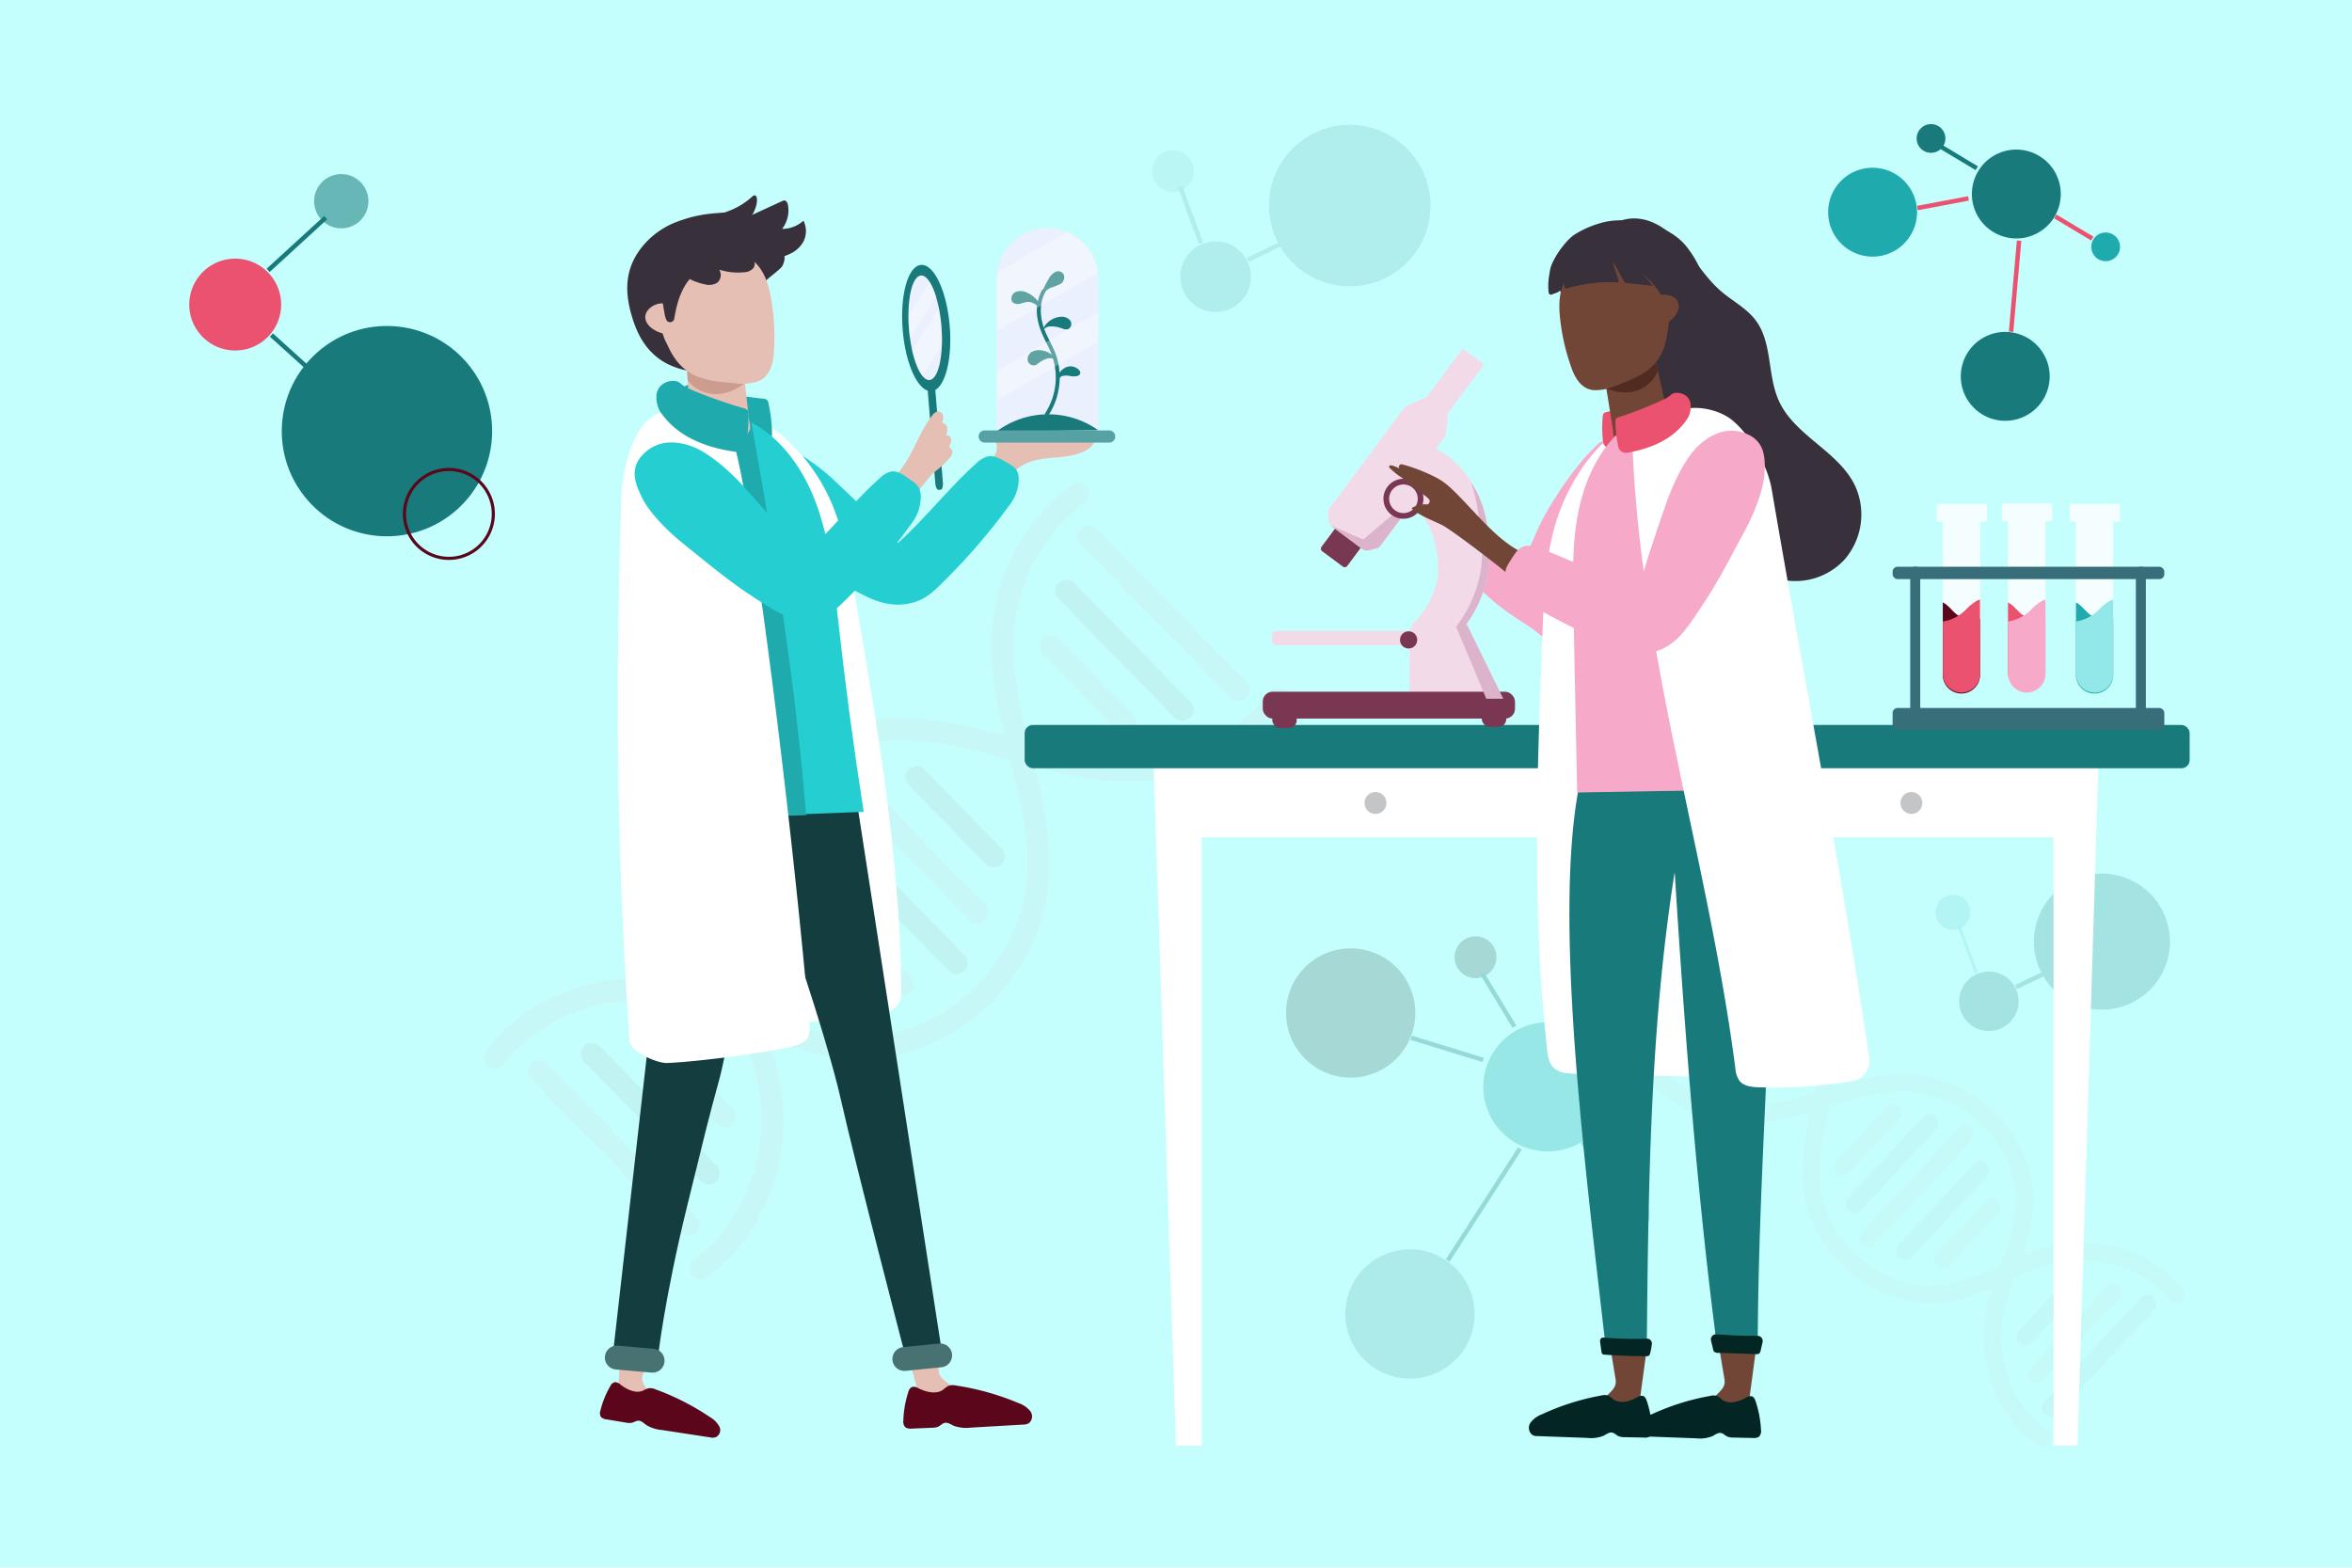 <svg xmlns="http://www.w3.org/2000/svg" viewBox="0 0 750 500"><defs><style>.cls-1{fill:#c5fffd;}.cls-2{opacity:0.2;}.cls-10,.cls-3{fill:#187a7a;}.cls-17,.cls-18,.cls-4,.cls-6{fill:none;}.cls-4{stroke:#187a7a;}.cls-11,.cls-17,.cls-18,.cls-4,.cls-6{stroke-miterlimit:10;}.cls-17,.cls-4{stroke-width:1.42px;}.cls-5,.cls-8{fill:#1faaad;}.cls-10,.cls-5,.cls-6{opacity:0.54;}.cls-11,.cls-6{stroke:#1faaad;}.cls-7{opacity:0.28;}.cls-9{fill:#57726a;}.cls-11{fill:#f2d06c;}.cls-12{opacity:0.03;}.cls-13{fill:#ea526f;}.cls-14{fill:#5b061b;}.cls-15{opacity:0.05;}.cls-16{opacity:0.13;}.cls-17{stroke:#ea526f;}.cls-18{stroke:#5b061b;}.cls-19,.cls-36{fill:#fff;}.cls-20{fill:#c4c5c6;}.cls-21{fill:#f5feff;}.cls-22{fill:#f7a9c9;}.cls-23{fill:#92e7e8;}.cls-24{fill:#376e7a;}.cls-25{fill:#f2dae8;}.cls-26{fill:#7a3752;}.cls-27{fill:#dbb4cc;}.cls-28{fill:#724637;}.cls-29{fill:#032624;}.cls-30{fill:#38303b;}.cls-31{fill:#512a20;}.cls-32{opacity:0.5;}.cls-33{fill:#e5bfb3;}.cls-34{fill:#ebf0fe;}.cls-35{fill:#55a1a3;}.cls-36{opacity:0.31;}.cls-37{fill:#25ced1;}.cls-38{fill:#143d3f;}.cls-39{fill:#487272;}.cls-40{fill:#cc9c8f;}</style></defs><g id="BACKGROUND"><rect class="cls-1" width="750" height="500"/></g><g id="OBJECTS"><g class="cls-2"><circle class="cls-3" cx="670.24" cy="300.28" r="21.7" transform="translate(-61.13 367.23) rotate(-29.36)"/><path class="cls-3" d="M640.8,326.16a9.48,9.48,0,1,1,.21-13.41A9.47,9.47,0,0,1,640.8,326.16Z"/><line class="cls-4" x1="642.85" y1="314.82" x2="651.46" y2="310.69"/><path class="cls-5" d="M626.66,295a5.59,5.59,0,1,1,.12-7.91A5.59,5.59,0,0,1,626.66,295Z"/><line class="cls-6" x1="630.25" y1="310.39" x2="624.68" y2="295.28"/></g><g class="cls-7"><path class="cls-8" d="M476.12,357.55a20.61,20.61,0,1,1,28.41,6.56A20.61,20.61,0,0,1,476.12,357.55Z"/><path class="cls-9" d="M413.22,334a20.61,20.61,0,1,1,28.41,6.56A20.61,20.61,0,0,1,413.22,334Z"/><path class="cls-10" d="M432.13,430a20.61,20.61,0,1,1,28.41,6.55A20.6,20.6,0,0,1,432.13,430Z"/><path class="cls-9" d="M465.4,309.57a6.67,6.67,0,1,1,9.39.84A6.66,6.66,0,0,1,465.4,309.57Z"/><path class="cls-11" d="M512.4,389.3a6.67,6.67,0,1,1,8.14,4.77A6.67,6.67,0,0,1,512.4,389.3Z"/><line class="cls-4" x1="472.99" y1="338.06" x2="449.98" y2="330.99"/><line class="cls-4" x1="484.65" y1="366.35" x2="461.66" y2="402.03"/><line class="cls-4" x1="504.74" y1="364.22" x2="515.13" y2="381.31"/><line class="cls-4" x1="472.55" y1="310.37" x2="482.93" y2="327.46"/></g><g class="cls-12"><path class="cls-13" d="M695.9,410.84c-9.15-11.51-24.92-16.14-39.12-14-15.49,2.34-28.45,14.84-44.71,13-12.65-1.46-24.63-11.05-29.29-22.95-5.81-14.85.46-30.43,3-45.41,1.37-8.13,1.76-16.55-.59-24.54a43.45,43.45,0,0,0-11.89-19.35,44.3,44.3,0,0,0-4.59-3.71,2.85,2.85,0,0,0-3.87,1,2.89,2.89,0,0,0,1,3.88,37,37,0,0,1,12.82,16.59c2.79,7.21,3.06,14.94,2,22.54-2.25,15.69-9,31.59-4.32,47.52A43.52,43.52,0,0,0,605,414.06a37.9,37.9,0,0,0,22.56-.32c7.81-2.44,15-6.55,22.64-9.32,12.79-4.6,28.11-2.69,38.28,6.71a32.66,32.66,0,0,1,3.43,3.72c1,1.2,3,1,4,0a2.92,2.92,0,0,0,0-4Z"/><path class="cls-13" d="M652.81,456.17c-10.95-7.46-16.17-22.14-14.27-35,1.22-8.22,5-15.87,7.46-23.74s3.42-15.73,1.29-23.68c-3.65-13.58-14.63-24.79-27.89-29.24-15.3-5.12-30.59,1.1-45.29,5.22-7.34,2.05-15.15,3.63-22.79,2.49A37.78,37.78,0,0,1,531.74,343a39.13,39.13,0,0,1-3.93-4.11,2.84,2.84,0,0,0-4,4A43.1,43.1,0,0,0,543,356c7.74,2.65,15.89,2.65,23.88,1.24,7.79-1.37,15.23-4.11,22.83-6.23,7.13-2,15.06-3.59,22.29-2.48a37.64,37.64,0,0,1,28.91,23.72,31.37,31.37,0,0,1,2,9.83A39.1,39.1,0,0,1,641.1,394c-2.29,8-6.06,15.61-7.7,23.8-2.84,14.14,1.48,30.06,12.28,39.91a37.24,37.24,0,0,0,4.27,3.35,2.83,2.83,0,1,0,2.86-4.89Z"/><path class="cls-13" d="M597.68,397l10.46-11.26,16.66-17.93,3.82-4.12c2.48-2.68-1.52-6.69-4-4l-10.45,11.25L597.5,388.87,593.68,393c-2.49,2.67,1.51,6.69,4,4Z"/><path class="cls-13" d="M621.36,403.93l14-15,2-2.12a2.84,2.84,0,0,0-4-4l-14,15-2,2.11a2.84,2.84,0,0,0,4,4Z"/><path class="cls-13" d="M589.47,374.31l13.95-15,2-2.12a2.84,2.84,0,1,0-4-4l-14,15-2,2.11a2.84,2.84,0,0,0,4,4Z"/><path class="cls-13" d="M651.56,440.19l21.11-22.73,3-3.24c2.48-2.67-1.52-6.69-4-4l-21.11,22.73-3,3.24c-2.48,2.67,1.52,6.69,4,4Z"/><path class="cls-13" d="M548.43,344.41l21.11-22.73,3-3.23c2.48-2.67-1.52-6.69-4-4l-21.11,22.73-3,3.23c-2.48,2.68,1.52,6.69,4,4Z"/><path class="cls-14" d="M609.47,401.1l21.11-22.73,3-3.23c2.48-2.67-1.52-6.69-4-4l-21.11,22.73-3,3.24c-2.49,2.67,1.51,6.69,4,4Z"/><path class="cls-14" d="M593.31,386.09l21.11-22.73,3-3.24c2.48-2.67-1.52-6.68-4-4L592.3,378.85l-3,3.23c-2.48,2.67,1.52,6.69,4,4Z"/><path class="cls-14" d="M655.93,451.1l10.46-11.26,16.66-17.94,3.82-4.12c2.48-2.67-1.52-6.69-4-4L672.41,425,655.75,443l-3.82,4.12c-2.48,2.67,1.52,6.69,4,4Z"/><path class="cls-14" d="M647.72,428.41l13.95-15,2-2.12a2.84,2.84,0,0,0-4-4l-14,15-2,2.12a2.84,2.84,0,0,0,4,4Z"/><path class="cls-14" d="M536.64,340.31l10.45-11.26,16.66-17.94,3.83-4.12c2.48-2.67-1.52-6.69-4-4l-10.45,11.26-16.66,17.94-3.83,4.12c-2.48,2.67,1.52,6.69,4,4Z"/><path class="cls-14" d="M560.32,347.24l13.95-15,2-2.12a2.84,2.84,0,0,0-4-4l-14,15-2,2.12a2.84,2.84,0,0,0,4,4Z"/></g><g class="cls-15"><path class="cls-13" d="M225.21,407.48c17.78-12.71,26.62-35.63,24.28-57.1-1.34-12.33-6.59-23.59-10.91-35.09a98.89,98.89,0,0,1-5.31-18.21,46.2,46.2,0,0,1-.62-8.31c0-1.42.11-2.83.26-4.23a32.16,32.16,0,0,1,.5-3.23,53.32,53.32,0,0,1,2-7.44c.38-1.1.79-2.19,1.24-3.27l.19-.44.36-.8c.3-.64.6-1.27.92-1.89a59.55,59.55,0,0,1,3.83-6.5c.36-.54.73-1.06,1.11-1.59l.52-.71s.71-.92.3-.4c.79-1,1.62-2,2.48-3a61.61,61.61,0,0,1,5.49-5.47c.88-.78,1.78-1.53,2.71-2.25l.4-.3.56-.42c.62-.45,1.24-.89,1.87-1.32a59,59,0,0,1,6.51-3.82c.52-.27,1-.52,1.57-.77l1-.44s1.07-.47.44-.2c1.18-.5,2.39-.95,3.6-1.36a53.25,53.25,0,0,1,7.44-2c.58-.11,1.16-.2,1.73-.29-.07,0,1.07-.15.58-.09s.64-.07.57-.06c1.37-.15,2.74-.25,4.12-.3a80.46,80.46,0,0,1,17.92,1.43c11.77,2.19,23.1,6.18,34.76,8.85,12,2.74,24.45,4.05,36.57,1.39a64.43,64.43,0,0,0,30.49-16.32,57.5,57.5,0,0,0,5.5-6.07,3.66,3.66,0,0,0,0-5c-1.23-1.23-3.82-1.51-5,0a56.83,56.83,0,0,1-26.48,18.79,53.78,53.78,0,0,1-16.11,3,81.86,81.86,0,0,1-17.8-1.48c-23.19-4.35-46-15.53-70.09-10.37-20.74,4.45-38.28,20.51-45.61,40.24a56.29,56.29,0,0,0-3.33,15.27,56.93,56.93,0,0,0,2,18.64c3.13,12.21,9,23.5,12.57,35.55a64.92,64.92,0,0,1,1.92,8.25,59.66,59.66,0,0,1,.62,7.55A55.68,55.68,0,0,1,241.1,371a54.15,54.15,0,0,1-5.35,14,47.3,47.3,0,0,1-8.95,12c-.83.81-1.69,1.6-2.58,2.36a27.6,27.6,0,0,1-2.58,2,3.65,3.65,0,0,0-1.28,4.85c.9,1.53,3.29,2.38,4.85,1.27Z"/><path class="cls-13" d="M160.94,339.05c.69-.92-.42.5.3-.39l.66-.81c.37-.45.75-.89,1.14-1.33.86-.95,1.75-1.87,2.68-2.76s1.8-1.66,2.75-2.45,1.5-1.2,2.8-2.11a55.87,55.87,0,0,1,6.4-3.84q1.76-.9,3.57-1.68c-.47.2.08,0,.15-.07l1-.4c.68-.26,1.35-.51,2-.75a62.35,62.35,0,0,1,7.7-2.15q1.8-.39,3.6-.66s1.21-.17.52-.08l.73-.09c.79-.09,1.58-.16,2.38-.23a63.41,63.41,0,0,1,7.92-.12c1.3.06,2.59.17,3.88.31l.92.11c-.68-.09.53.08.53.08.73.11,1.47.24,2.2.38,12,2.29,22.92,8.22,34.23,12.52a82.25,82.25,0,0,0,17.82,4.87,53.68,53.68,0,0,0,17.52-.52c20.85-4,38.63-19.76,46.38-39.33,4.21-10.64,4.64-22.22,3.16-33.47-1.58-12.06-5.19-23.67-7.84-35.52a107.78,107.78,0,0,1-2.69-17.66,76.24,76.24,0,0,1,0-9.07,45.37,45.37,0,0,1,1.08-7.88,56.75,56.75,0,0,1,21-33.36,3.66,3.66,0,0,0,1.27-4.85c-.88-1.51-3.31-2.43-4.85-1.27a64.86,64.86,0,0,0-21.28,27.8c-4.54,11.24-5.24,23.42-3.68,35.35,1.59,12.15,5.23,23.83,7.89,35.76a107.62,107.62,0,0,1,2.63,17.17,76.08,76.08,0,0,1,0,9.43c-.07,1.12-.24,2.94-.33,3.65s-.43,2.54-.68,3.68a54.72,54.72,0,0,1-2.18,7.38c-.21.54-.42,1.08-.64,1.62-.42,1,.15-.32-.12.29l-.36.8q-.8,1.75-1.71,3.45a58.22,58.22,0,0,1-4.08,6.55,52.84,52.84,0,0,1-4.58,5.54,55.91,55.91,0,0,1-11.29,9.45,61.45,61.45,0,0,1-6.6,3.65c-.59.27-1.17.54-1.76.79s.76-.29-.28.12l-1,.39c-1.2.46-2.41.88-3.64,1.26a53.55,53.55,0,0,1-7.49,1.75l-.58.09-.57.07c-.58.07-1.17.13-1.75.18a44.87,44.87,0,0,1-4.64.16A57.83,57.83,0,0,1,256,327.5c-11.84-3.91-22.89-10.05-34.95-13.32-21-5.7-45.5-.24-61.1,15.3a55.31,55.31,0,0,0-5.13,6c-1.15,1.53-.24,4,1.27,4.85,1.82,1.06,3.7.26,4.85-1.27Z"/><path class="cls-14" d="M254.94,260.89l16.12,16.52,25.69,26.32,5.89,6a3.54,3.54,0,0,0,5-5l-16.12-16.52-25.69-26.32-5.89-6a3.54,3.54,0,0,0-5,5Z"/><path class="cls-14" d="M242.79,295.9l21.5,22,3.06,3.13a3.54,3.54,0,0,0,5-5l-21.5-22-3.05-3.13a3.55,3.55,0,0,0-5,5Z"/><path class="cls-14" d="M289.59,250.23l21.5,22,3.05,3.13a3.55,3.55,0,1,0,5-5l-21.5-22-3-3.13a3.54,3.54,0,0,0-5,5Z"/><path class="cls-14" d="M186.17,338.53l12.59,12.9,20,20.46,4.62,4.73a3.54,3.54,0,1,0,5-5l-12.59-12.89-20-20.47-4.62-4.73a3.54,3.54,0,0,0-5,5Z"/><path class="cls-14" d="M337.47,190.87l12.58,12.9,20,20.46,4.62,4.73a3.54,3.54,0,0,0,5-5l-12.59-12.89-20-20.47-4.62-4.73a3.54,3.54,0,0,0-5,5Z"/><path class="cls-13" d="M247.91,278.27l12.59,12.9,20,20.46,4.62,4.74a3.54,3.54,0,1,0,5-5l-12.59-12.9-20-20.47-4.62-4.73a3.54,3.54,0,0,0-5,5Z"/><path class="cls-13" d="M271.63,255.12,284.22,268l20,20.47,4.62,4.73a3.54,3.54,0,1,0,5-5l-12.59-12.9-20-20.46-4.62-4.74a3.54,3.54,0,0,0-5,5Z"/><path class="cls-13" d="M169.48,344.29l16.12,16.52,25.69,26.33,5.89,6a3.54,3.54,0,0,0,5-5l-16.12-16.52-25.69-26.33-5.89-6a3.54,3.54,0,1,0-5,5Z"/><path class="cls-13" d="M204.13,333.63l21.5,22,3.05,3.13a3.54,3.54,0,0,0,5-5l-21.5-22-3.05-3.13a3.54,3.54,0,0,0-5,5Z"/><path class="cls-13" d="M344.5,173.48,360.62,190l25.69,26.33,5.89,6a3.54,3.54,0,1,0,5-5l-16.12-16.52-25.7-26.33-5.88-6a3.54,3.54,0,0,0-5,5Z"/><path class="cls-13" d="M332.35,208.49l21.5,22,3,3.13a3.54,3.54,0,0,0,5-5l-21.49-22-3.06-3.13a3.54,3.54,0,0,0-5,5Z"/></g><g class="cls-16"><circle class="cls-3" cx="430.43" cy="65.59" r="25.76" transform="translate(45.61 269.27) rotate(-36.56)"/><path class="cls-3" d="M395.49,96.32a11.26,11.26,0,1,1,.24-15.92A11.26,11.26,0,0,1,395.49,96.32Z"/><line class="cls-4" x1="397.91" y1="82.86" x2="408.14" y2="77.95"/><path class="cls-10" d="M378.69,59.36a6.64,6.64,0,1,1,.14-9.39A6.64,6.64,0,0,1,378.69,59.36Z"/><line class="cls-4" x1="382.96" y1="77.59" x2="376.34" y2="59.65"/></g><path class="cls-3" d="M635.84,74.13A14.17,14.17,0,1,1,655.21,69,14.16,14.16,0,0,1,635.84,74.13Z"/><path class="cls-8" d="M590,79.92a14.17,14.17,0,1,1,19.37-5.11A14.16,14.16,0,0,1,590,79.92Z"/><path class="cls-3" d="M632.29,132.28a14.17,14.17,0,1,1,19.38-5.11A14.17,14.17,0,0,1,632.29,132.28Z"/><path class="cls-3" d="M614,48.39a4.58,4.58,0,1,1,6-2.5A4.59,4.59,0,0,1,614,48.39Z"/><path class="cls-8" d="M668.07,81.82a4.58,4.58,0,1,1,6.47.29A4.59,4.59,0,0,1,668.07,81.82Z"/><line class="cls-17" x1="627.7" y1="63.28" x2="611.44" y2="66.35"/><line class="cls-17" x1="643.84" y1="76.75" x2="641.29" y2="105.81"/><line class="cls-17" x1="655.38" y1="69.02" x2="667.17" y2="76.09"/><line class="cls-4" x1="618.56" y1="46.58" x2="630.35" y2="53.66"/><circle class="cls-3" cx="123.39" cy="137.51" r="33.54" transform="translate(-60.05 115.51) rotate(-41.26)"/><path class="cls-13" d="M69.13,110.56A14.65,14.65,0,1,1,88.43,103,14.65,14.65,0,0,1,69.13,110.56Z"/><line class="cls-4" x1="86.54" y1="106.85" x2="97.5" y2="116.75"/><path class="cls-10" d="M105.37,72.1a8.65,8.65,0,1,1,11.38-4.46A8.65,8.65,0,0,1,105.37,72.1Z"/><line class="cls-4" x1="85.51" y1="86.23" x2="103.86" y2="69.41"/><path class="cls-18" d="M136,176.15A14.17,14.17,0,1,1,155.41,171,14.16,14.16,0,0,1,136,176.15Z"/></g><g id="Layer_3" data-name="Layer 3"><rect class="cls-19" x="381.89" y="238.88" width="273.45" height="28.17"/><rect class="cls-19" x="387.25" y="247.14" width="102.64" height="17.26"/><rect class="cls-19" x="547.34" y="247.14" width="102.64" height="17.26"/><path class="cls-20" d="M442.1,256.1a3.49,3.49,0,1,1-3.48-3.49A3.49,3.49,0,0,1,442.1,256.1Z"/><path class="cls-20" d="M613,256.1a3.49,3.49,0,1,1-3.49-3.49A3.49,3.49,0,0,1,613,256.1Z"/><polygon class="cls-19" points="383.17 461.1 374.99 461.1 367.85 243.57 383.17 243.57 383.17 461.1"/><polygon class="cls-19" points="654.83 461.1 662.46 461.1 669.13 243.57 654.83 243.57 654.83 461.1"/><rect class="cls-3" x="326.74" y="231.23" width="371.49" height="13.79" rx="2.6"/><path class="cls-21" d="M654.35,160.57h-16v5.62h2a6.83,6.83,0,0,0-.06.78v47.86a6,6,0,0,0,6,5.95h0a5.94,5.94,0,0,0,5.94-5.95V167a6.81,6.81,0,0,0-.05-.78h2.21Z"/><path class="cls-21" d="M676,160.71h-16v5.62h2a4.9,4.9,0,0,0-.06.77V215a6,6,0,0,0,5.95,5.95h0a5.94,5.94,0,0,0,5.94-5.95V167.1a4.9,4.9,0,0,0-.06-.77H676Z"/><path class="cls-21" d="M633.54,160.71H617.59v5.62h2a6.48,6.48,0,0,0-.06.77V215a6,6,0,0,0,6,5.95h0a5.94,5.94,0,0,0,5.94-5.95V167.1a6.49,6.49,0,0,0,0-.77h2.21Z"/><path class="cls-13" d="M652.22,197.46A8.69,8.69,0,0,1,644.8,196c-1.33-1-2.32-2.43-3.69-3.4a6.32,6.32,0,0,0-.81-.46V215a6,6,0,0,0,11.92,0Z"/><path class="cls-22" d="M646.26,220.91a6,6,0,0,0,6-5.95V191.23a4.85,4.85,0,0,0-1.05.37,17,17,0,0,0-3.69,3,13,13,0,0,1-7.18,3.62V215A6,6,0,0,0,646.26,220.91Z"/><path class="cls-8" d="M673.86,197.46a8.67,8.67,0,0,1-7.41-1.44c-1.32-1-2.31-2.43-3.67-3.4a7.08,7.08,0,0,0-.81-.46V215a5.95,5.95,0,1,0,11.89,0Z"/><path class="cls-23" d="M667.92,220.91a5.94,5.94,0,0,0,5.94-5.95V191.23a4.85,4.85,0,0,0-1.05.37,16.7,16.7,0,0,0-3.68,3,13,13,0,0,1-7.16,3.62V215A6,6,0,0,0,667.92,220.91Z"/><path class="cls-14" d="M631.38,197.46A8.65,8.65,0,0,1,624,196c-1.32-1-2.32-2.43-3.68-3.4a6.32,6.32,0,0,0-.81-.46V215a5.95,5.95,0,1,0,11.89,0Z"/><path class="cls-13" d="M625.44,220.91a5.94,5.94,0,0,0,5.94-5.95V191.23a4.85,4.85,0,0,0-1,.37,16.93,16.93,0,0,0-3.68,3,12.91,12.91,0,0,1-7.16,3.62V215A6,6,0,0,0,625.44,220.91Z"/><rect class="cls-24" x="603.51" y="225.81" width="86.64" height="6.87" rx="1.57"/><rect class="cls-24" x="585.88" y="204.03" width="49.69" height="3.19" rx="1.26" transform="translate(816.35 -405.11) rotate(90)"/><rect class="cls-24" x="657.84" y="204.03" width="49.69" height="3.19" rx="1.26" transform="translate(888.3 -477.06) rotate(90)"/><rect class="cls-24" x="603.51" y="180.77" width="86.64" height="3.93" rx="1.55"/></g><g id="Layer_4" data-name="Layer 4"><path class="cls-22" d="M488.44,200.37c-8.05-5.16-16.41-10.63-21.21-18.91a5,5,0,0,1-.92-3.51c.59-2.5,4.19-2.8,6.48-1.63s4.23,3.19,6.78,3.56,5.19-1.2,6.83-3.28,2.55-4.61,3.59-7c3.69-8.54,13.06-22.44,20.16-28.46,1.32-1.12,4.07,1.28,5.78,1,2.82-.43.56,4.34,1.8,6.9s1.29,5.52,1.21,8.36a138.11,138.11,0,0,1-5.15,32.08c-1.37,5.07-3.11,10.36-7,13.85s-10.71,4.29-14.16.32"/><path class="cls-25" d="M428.62,157.27c1.41-.21,1.84-1.15,3.31-1.3,17-1.75,26.66,9.71,26.66,25.7,0,5.87-3.45,12.67-7.56,16.82a5.64,5.64,0,0,0-1.22,1.95l-.32.87,0,21.61h29.85l-11.62-23.7h-.28a37.64,37.64,0,0,0,7.46-22.55c0-20.9-10.86-36.76-31.76-36.76"/><path class="cls-26" d="M423.48,167h10.23a0,0,0,0,1,0,0v11.49a1,1,0,0,1-1,1h-8.23a1,1,0,0,1-1-1V167A0,0,0,0,1,423.48,167Z" transform="translate(187.84 -221.38) rotate(36.6)"/><path class="cls-25" d="M454.09,148.22h0l6.39-8.59a2.74,2.74,0,0,0,.51-1.29l.81-6.5a.67.67,0,0,1,.15-.38l11.13-15a.27.27,0,0,0-.05-.38l-6.41-4.76a.27.27,0,0,0-.37.06l-11.1,15a1.12,1.12,0,0,1-.42.33l-6,2.65a2.76,2.76,0,0,0-1.08.86l-6.39,8.62L423.91,162.2a1.88,1.88,0,0,0-.36,1.19l.14,2.62a2.4,2.4,0,0,0,1,1.87l9.76,7.26a2.47,2.47,0,0,0,2.09.4l2.59-.67a1.8,1.8,0,0,0,1-.68l12.29-16.55Z"/><rect class="cls-25" x="405.64" y="201.24" width="61.69" height="4.54" rx="1.33"/><rect class="cls-26" x="402.66" y="220.62" width="80.44" height="8.57" rx="3.14"/><rect class="cls-26" x="405.7" y="227.1" width="7.8" height="5.11" rx="2.51"/><rect class="cls-26" x="472.52" y="226.75" width="7.8" height="5.11" rx="2.51"/><path class="cls-26" d="M451.11,202.15a2.74,2.74,0,1,1-3.87,0A2.75,2.75,0,0,1,451.11,202.15Z"/><path class="cls-27" d="M447.68,161.08l-13,11-10.31-4.47a2.09,2.09,0,0,0,.28.24l9.76,7.26a2.47,2.47,0,0,0,2.09.4l2.59-.67a1.8,1.8,0,0,0,1-.68L448.47,163Z"/><path class="cls-26" d="M453.89,159.08a6.37,6.37,0,1,1-6.36-6.37A6.36,6.36,0,0,1,453.89,159.08Z"/><path class="cls-25" d="M452.09,159.08a4.56,4.56,0,1,1-4.56-4.56A4.56,4.56,0,0,1,452.09,159.08Z"/><path class="cls-27" d="M467.47,199.22a37.64,37.64,0,0,0,7.46-22.55c0-8.2-1.41-16.52-5.85-22.72,2.16,6,2.85,13.46,3.39,19.7,1.32,15.12-8.18,26.22-8.18,26.22s9.21,21.72,9.62,23h5.46l-11.62-23.7Z"/><path class="cls-28" d="M480.7,183c-2.51-2.3-17.87-14.06-20.89-15.55-3.25-1.62-6.84-2.79-9.57-5.19-.54-.46,3.34-1.66,4.61-1.38.72.16,1.34-.88.91-1.51a4.94,4.94,0,0,0-1.24-1.18c-2.79-1.95-4.74-3.89-7.52-5.83a23.51,23.51,0,0,1-3.92-3.18c-.45-.53.13-.86.8-.72s2.63,1.06,2.41.87c-.5-.42-.11-1.46.91-1.2,4.32,1.09,10.47,3.7,13.07,5.59,6.56,4.78,15.49,17.88,24.86,22.3"/><path class="cls-19" d="M544.43,343.47l-42.16-1c-2.52-.07-5.32-.25-7-2.08-1.41-1.49-1.72-3.68-1.94-5.71-4.94-44.61-3.17-89.64-1.4-134.48.38-9.59.77-19.24,2.89-28.6,4.19-18.49,16.69-36.29,35-41.35"/><path class="cls-13" d="M527.64,126.73a125.21,125.21,0,0,1-15.18,4.66,2,2,0,0,0-1.12.5,1.33,1.33,0,0,0-.23.7,37.67,37.67,0,0,0,.09,8.51,2.38,2.38,0,0,0,2.62,1.83c8.8-.82,15.18-4.41,19.59-10.24a6.26,6.26,0,0,0,1.46-3.2A3.9,3.9,0,0,0,533.1,126c-1.29-.88-3.33-1-4.18-.14"/><path class="cls-28" d="M548.3,430.41q.76,4.51,1.51,9a5.88,5.88,0,0,1,.12,1.77c-.31,2.3-3,3.55-4.07,5.64a1.38,1.38,0,0,0-.19.71c.08.79,1.14,1,2,1.05l7.22.26c.91,0,2,0,2.49-.74a2.53,2.53,0,0,0,.34-1.12L560,429.94"/><path class="cls-28" d="M513.61,430.41q.75,4.51,1.48,9a5.88,5.88,0,0,1,.12,1.77c-.3,2.3-3,3.55-4,5.64a1.37,1.37,0,0,0-.18.71c.08.79,1.13,1,1.93,1.05l7.11.26c.89,0,2,0,2.45-.74a2.52,2.52,0,0,0,.33-1.12q1.15-8.53,2.3-17.07"/><path class="cls-29" d="M489.44,458l16.62.6a10.77,10.77,0,0,0,5.3-.69c.88-.45,1.76-1.17,2.74-1,.75.15,1.28.81,2,1.14a4.69,4.69,0,0,0,2,.32l6.18.13a2.91,2.91,0,0,0,1.94-.43,2.61,2.61,0,0,0,.61-2.18,33.74,33.74,0,0,0-1.7-9.06c-.22-.67-.55-1.42-1.24-1.62a2.49,2.49,0,0,0-1.87.47c-2.33,1.28-5.4,2.18-7.55.63a8.87,8.87,0,0,0-1.67-1.21,4.07,4.07,0,0,0-2.27,0,77,77,0,0,0-18.89,6,8.11,8.11,0,0,0-3.57,2.6,2.9,2.9,0,0,0,.52,3.94"/><path class="cls-3" d="M503.68,250c-8.4,41.89,1.47,119.57,8.29,179.2,5,0,8.19.57,13.15.63.5-50.74,1-101.76,8.9-151.68,3.09,49.08,6.73,98.15,12.92,146.83a7.22,7.22,0,0,0,.91,3.16,4.79,4.79,0,0,0,3.79,1.68c4,.31,5,.48,8.85-1.09.27-52.85,4.36-98.57,4.81-151.41.08-10.15.78-19-.34-27.66"/><path class="cls-29" d="M545.66,427.75c.25,1.25.29,1.06.54,2.31a2.19,2.19,0,0,0,.37,1,1.57,1.57,0,0,0,1.21.42l12.39.41a1.2,1.2,0,0,0,.72-.13,1.74,1.74,0,0,0,.56-1.11l.56-2.41a1.68,1.68,0,0,0-1.44-2.19c-2.71,0-4.87,0-8-.16-1.79-.08-3.83-.28-5.46-.28l-.31,0a1.62,1.62,0,0,0-1.24,1.6Z"/><path class="cls-29" d="M510.45,427a1.26,1.26,0,0,0-.22.93c.16,1.09.25,1.89.43,3.1a1.47,1.47,0,0,0,.28.78,1,1,0,0,0,.69.24q6.69.48,13.38.5a1.23,1.23,0,0,0,.79-.19,1.63,1.63,0,0,0,.43-.88,24.14,24.14,0,0,0,.5-2.67,1.56,1.56,0,0,0-1.42-1.86,122,122,0,0,1-14.07-.34.87.87,0,0,0-.79.39Z"/><path class="cls-29" d="M524.15,458.12l16.62.61a10.77,10.77,0,0,0,5.3-.69c.88-.45,1.76-1.17,2.74-1,.75.15,1.28.81,2,1.14a5.11,5.11,0,0,0,2,.32l6.18.13a2.91,2.91,0,0,0,1.94-.43,2.61,2.61,0,0,0,.61-2.18,33.81,33.81,0,0,0-1.7-9.07c-.23-.66-.56-1.41-1.24-1.62a2.55,2.55,0,0,0-1.87.48c-2.33,1.27-5.4,2.18-7.55.63a8.87,8.87,0,0,0-1.67-1.21,4.07,4.07,0,0,0-2.27,0,76.54,76.54,0,0,0-18.89,6,8.11,8.11,0,0,0-3.57,2.6,2.89,2.89,0,0,0,.51,3.94"/><path class="cls-30" d="M565.79,184.23a21.28,21.28,0,0,0,22.6-6,22,22,0,0,0,3.08-23.45c-5.37-11-19.22-15.81-24.26-27-3.67-8.14-2-18.41-7.32-25.56-2.9-3.9-7.4-6.16-11.07-9.32-4.67-4-7.93-9.44-11.93-14.14s-9.31-8.91-15.44-9.09c-7.83-.22-14.63,6.59-16.52,14.28s.18,15.86,3.51,23,7.87,13.71,11.29,20.83c7.21,15,10.7,34,25.25,41.75"/><path class="cls-30" d="M518.73,119.92c7.84.14,2.08-1.48,7.39-.31,12,2.67,19.6-11.83,18.72-23.48a33,33,0,0,0-6.91-17.31c-2.8-3.65-8-6.88-14.63-7.94-4.46-.72-8.76-1-12.95.28a31.58,31.58,0,0,0-7.7,3.31c-3.68,2.09-6.85,7.78-7.58,9.32-2.54,5.41,1.58,5.06,3,10.7.8,3.16,3.82,5.77,4.17,9.26,1.29,12.73,1,17.46,11.3,16"/><path class="cls-28" d="M530.46,139a5.58,5.58,0,0,0,1.71-5.14c-1.14-5-2.78-12.44-3.56-15.84-.33-1.4-.65-2.79-1-4.18a1.75,1.75,0,0,0-.42-.85,1.09,1.09,0,0,0-.69-.22c-2.31-.11-4.2,1.57-6.28,2.48-2.55,1.11-5.48,1.08-8.07,2.08a1.14,1.14,0,0,0-.75.65,1.52,1.52,0,0,0,0,.67c.59,4.08,2.06,12.72,2.85,17.85.18,1.15.06,2.79.94,3.52l1.58,1.57c2.51,2.09,7.41,2.13,9.83.31A23.68,23.68,0,0,0,530.46,139Z"/><path class="cls-31" d="M526.74,111.3a1.08,1.08,0,0,0-.68-.22c-2.32-.12-4.2,1.56-6.29,2.47-2.55,1.12-5.47,1.08-8.07,2.09a1.07,1.07,0,0,0-.74.65,1.68,1.68,0,0,0,0,.67c.33,2.28.67,4.56,1,6.84a15.47,15.47,0,0,0,8.13,1.23,11,11,0,0,0,8.55-6.71c-.16-.66-.31-1.33-.46-2-.32-1.4-.64-2.8-1-4.18A1.56,1.56,0,0,0,526.74,111.3Z"/><path class="cls-28" d="M531.35,103.17c2.58-1.54,4.39-4.11,3.88-6.32s-3.74-3.6-6.61-2.51"/><path class="cls-28" d="M531.53,107.18c-1.88,11.27-9.67,13.21-17.7,16.4a15.89,15.89,0,0,1-5.43.86c-3.88-.16-6-3.64-7.12-6.63a68.53,68.53,0,0,1-3.78-16c-.41-3.73-.49-7.57,1-11.12a13.4,13.4,0,0,1,9.25-7.81c5.56-1.29,11.53,1.06,15.72,4.29,6.18,4.75,9.86,11.88,8.29,18.64"/><path class="cls-30" d="M527.12,91.23c-1.29-.26-7.45-.81-8.81-1-.37,0-3.44-6.33-3.82-6.36s2,6.21,1.57,6.19a50.43,50.43,0,0,0-16.76,2c-.57.17-.69-2.69-.68-5a28.86,28.86,0,0,0-1,5.14c-.13,1-1.73,1.28-2.52,1.63a1,1,0,0,1-.92.07,1.36,1.36,0,0,1-.39-1c-.62-6.77,2.46-13.29,7.38-16.6a15.7,15.7,0,0,1,5.48-1.83,12.1,12.1,0,0,1,9.12,2.5c2.74,2,.07.19,1.91,3.29"/><path class="cls-22" d="M502.93,252.77q-.62-29.69-1.21-59.37c-.21-10.27-.4-20.65,1.7-30.71s6.74-19.91,14.69-26.42a25,25,0,0,1,13-5.84c10.33-1.09,20.06,6.37,24.79,15.61s5.49,20,6,30.32a745.38,745.38,0,0,1-.48,75.34"/><g class="cls-32"><path class="cls-22" d="M541.66,193.39c-2.09-13-4.18-25.94-7.31-38.69L515,139.21c-.24.25-.48.51-.71.77a43.26,43.26,0,0,1,3.35,11.73,98.92,98.92,0,0,1,.57,13c.19,27,3.67,53.84,7.14,80.61.3,2.34.61,4.69,1,7l24.83-.46Q546.38,222.64,541.66,193.39Z"/></g><path class="cls-19" d="M520.53,141.44c2.58,68.05,24,131.64,32.83,199.2a7.82,7.82,0,0,0,1.38,4.15c1.41,1.67,3.91,1.92,6.13,2a149.67,149.67,0,0,0,29.75-2,6.46,6.46,0,0,0,5.46-7.25c-9.17-61.83-19.89-115.76-31.12-181.46-1.28-7.47-6.46-16.77-12.26-21.79s-18.2-6.29-21.7.46"/><path class="cls-22" d="M522.48,187.74c3.12-10.58,5.4-17.34,9-27.65,1.88-5.4,5.87-14.11,10.31-18.13s9.6-5.91,15.18-3.58,6.06,7.23,5.66,12.79-3.47,13-6.19,18c-4.93,9.15-9,17.26-14.89,25.84-4,5.87-7.53,11.6-15.13,13.12-4.58.92-8.12-.76-12.35-2.44a187,187,0,0,1-27.91-14,14.17,14.17,0,0,1-5.72-6.82c-1-3.09,0-4.12,1.79-7,1-1.58,2.18-3.32,4.11-3.73a7.63,7.63,0,0,1,4,.58c10.37,3.51,21.55,9.68,31.92,13.19"/><path class="cls-13" d="M531.38,127a126,126,0,0,1-15,6,2.13,2.13,0,0,0-1.09.6,1.33,1.33,0,0,0-.17.73,37.31,37.31,0,0,0,1,8.47,2.5,2.5,0,0,0,2.86,1.59c8.91-1.61,15.47-5.08,19.37-11.29a7.94,7.94,0,0,0,.76-4,3.93,3.93,0,0,0-2.16-3.28c-1.4-.76-3.5-.73-4.27.24"/><path class="cls-33" d="M318.9,155.7c2.33-3.32,5-6.88,9.87-8.51,3.46-1.15,7.48-1.13,11.26-1.65s7.82-1.91,8.79-4.44a1.35,1.35,0,0,0-.15-1.44c-.81-.92-2.81-.73-4.36-.52-7.24,1-14.69-.36-22.07-.42-1.92,0-4.37.34-4.69,1.62a3.61,3.61,0,0,0,.32,1.62,4.82,4.82,0,0,1-.49,2.83L313,156.25"/><path class="cls-34" d="M350.21,137.41H317.88V88.92a16.16,16.16,0,0,1,16.17-16.16h0a16.16,16.16,0,0,1,16.16,16.16Z"/><path class="cls-3" d="M317.86,137.56a27.54,27.54,0,0,1,32.35-.34"/><path class="cls-3" d="M334.43,132.31a22.3,22.3,0,0,0,2.46-18.65c-1.1-3.42-3.24-6.37-4.26-9.83s-1.14-7.31.66-10.61c.39-.71-.69-1.33-1.07-.63a14.2,14.2,0,0,0-1.29,9.5c.65,3.54,2.43,6.49,3.91,9.72a21,21,0,0,1-1.49,19.88c-.43.67.64,1.29,1.08.62Z"/><path class="cls-3" d="M331.64,97.16a8.54,8.54,0,0,0-4.39-3.92,4.17,4.17,0,0,0-3.68.05c-1.07.67-1.48,2.41-.51,3.23a2.58,2.58,0,0,0,2.17.36c.74-.16,1.45-.47,2.21-.56A4,4,0,0,1,331,97.9"/><path class="cls-3" d="M332.49,105.17a6.74,6.74,0,0,1,5.63-4.12,3.55,3.55,0,0,1,3,1,1.89,1.89,0,0,1-.33,2.82c-.83.43-1.81,0-2.7-.31a8.53,8.53,0,0,0-3-.44,2.55,2.55,0,0,0-2.4,1.22"/><path class="cls-3" d="M336.09,113.83a6.15,6.15,0,0,0-3.53-2,5,5,0,0,0-3.27.26,2.85,2.85,0,0,0-1.62,2.69,2,2,0,0,0,2.38,1.71,3.18,3.18,0,0,0,1-.59,9.12,9.12,0,0,1,2.64-1.46,3.78,3.78,0,0,1,2.95.22"/><path class="cls-3" d="M337.13,120.34a5.11,5.11,0,0,1,2.9-3.24,3.7,3.7,0,0,1,4.12,1,1.26,1.26,0,0,1,.32,1,1.29,1.29,0,0,1-1,.83,5.36,5.36,0,0,1-2.22,0,5.78,5.78,0,0,0-2.23-.06,1.84,1.84,0,0,0-1.47,1.47"/><path class="cls-3" d="M332.12,93.65a27.61,27.61,0,0,1,2.29-4.7,5.16,5.16,0,0,1,2.15-2.23,2,2,0,0,1,2.68.92,2.51,2.51,0,0,1-1.23,3,30.32,30.32,0,0,1-3.09,1.19,5.67,5.67,0,0,0-2.75,2.93"/><path class="cls-35" d="M353.74,141.16H314a1.94,1.94,0,0,1-1.94-1.94h0a1.94,1.94,0,0,1,1.94-1.93h39.7a1.93,1.93,0,0,1,1.93,1.93h0A1.93,1.93,0,0,1,353.74,141.16Z"/><path class="cls-36" d="M350.09,87a16.19,16.19,0,0,0-9.76-13L318,86.91a16.68,16.68,0,0,0-.13,2v16.67Z"/><polygon class="cls-36" points="317.88 127.6 350.21 108.94 350.21 99.56 317.88 118.22 317.88 127.6"/><path class="cls-37" d="M286.08,173c-7.38-7.71-12.36-12.52-20.08-19.8-4-3.81-11.47-9.55-17.36-11.07s-11.57-.88-15.89,3.55-2.73,8.84,0,13.44,8.71,9.62,13.4,12.77c8.5,5.7,15.79,10.87,24.93,15.68,6.24,3.29,12,6.68,19.83,4.67,4.73-1.21,7.39-4.19,10.71-7.48a197.69,197.69,0,0,0,20.64-24.15,13.49,13.49,0,0,0,2.58-8.34c-.33-3.1-1.74-3.53-4.62-5.22-1.59-.93-3.45-1.9-5.47-1.41a8.68,8.68,0,0,0-3.56,2.25c-8.37,7.53-16.41,17.7-24.78,25.23"/><path class="cls-19" d="M227.44,325.49c15.62,2.46,38.08.15,52-2,2.49-.39,5.24-.92,6.74-2.85,1.22-1.58,1.26-3.66,1.23-5.6-.52-42.35-7.75-84.24-14.95-125.94-1.55-8.92-3.1-17.9-6.34-26.38-6.41-16.75-21-31.79-39.7-34.16"/><path class="cls-8" d="M224.18,123.84a149,149,0,0,0,19,3.3,2.49,2.49,0,0,1,1.42.44,1.63,1.63,0,0,1,.4.81,47.21,47.21,0,0,1,1.19,10.29,2.92,2.92,0,0,1-2.89,2.61c-10.75.36-19-3-25.22-9.37a7.52,7.52,0,0,1-2.25-3.64,4.74,4.74,0,0,1,1.61-4.44c1.42-1.26,3.86-1.76,5-.8"/><path class="cls-33" d="M208,430q-1.4,3.94-2.81,7.88a5.82,5.82,0,0,0-.4,1.58c-.13,2.11,2,3.67,2.52,5.72a1.28,1.28,0,0,1,0,.67c-.2.69-1.15.73-1.85.63l-6.21-.93c-.78-.11-1.7-.33-2-1.06a2.36,2.36,0,0,1-.11-1.06l.9-15.73"/><path class="cls-14" d="M227.29,458.57l-16.21-2.48a11.38,11.38,0,0,1-5-1.6c-.78-.56-1.52-1.37-2.49-1.37-.76,0-1.38.49-2.11.66a5,5,0,0,1-2-.07l-6-1a3,3,0,0,1-1.81-.74,2.28,2.28,0,0,1-.21-2.07,28.81,28.81,0,0,1,3.17-7.84,2.1,2.1,0,0,1,1.48-1.23,2.63,2.63,0,0,1,1.73.76c2,1.57,4.86,2.95,7.21,1.95a8.64,8.64,0,0,1,1.82-.79,4.38,4.38,0,0,1,2.21.39,80,80,0,0,1,17.29,8.81,8,8,0,0,1,3,3,2.51,2.51,0,0,1-1.16,3.45"/><path class="cls-33" d="M299.52,427c-.07,3.05-.13,6.1-.2,9.15a6.58,6.58,0,0,0,.13,1.77c.6,2.24,3.32,3.13,4.59,5.06a1.34,1.34,0,0,1,.27.68c0,.79-.93,1.16-1.7,1.3l-6.76,1.18a2.6,2.6,0,0,1-2.44-.41,2.67,2.67,0,0,1-.48-1.07L288.43,428"/><path class="cls-14" d="M327,454.32l-17.33,1a11.89,11.89,0,0,1-5.55-.58c-.93-.43-1.86-1.13-2.88-.92-.78.17-1.32.84-2,1.18a5.06,5.06,0,0,1-2.06.37l-6.45.27a3.13,3.13,0,0,1-2-.39,2.52,2.52,0,0,1-.67-2.16,31.79,31.79,0,0,1,1.58-9.1,2.23,2.23,0,0,1,1.26-1.65,2.72,2.72,0,0,1,1.95.43c2.47,1.22,5.69,2.06,7.9.46a9.56,9.56,0,0,1,1.72-1.25,4.52,4.52,0,0,1,2.37-.08,83,83,0,0,1,19.84,5.56,8.48,8.48,0,0,1,3.78,2.52,2.81,2.81,0,0,1-.45,4"/><path class="cls-38" d="M270.83,240.16,301,435.39l-11.76-.85s-16.42-63-21.12-83.9S247.72,284,245.64,280s-3.12-6.19-3.12-6.19-10.14,59.46-13.07,70.14c-3.72,13.56-4.5,16.95-10.38,40.89-7.14,29.15-9.19,47.46-9.19,47.46l-14.29-1.69,10.91-96.06s.52-64.69.52-75.43,2.09-37.29,2.09-37.29Z"/><path class="cls-39" d="M288.74,437.22l11.43-1.14a3.8,3.8,0,0,0,3.42-4.06h0a3.81,3.81,0,0,0-4.17-3.51L288,429.65a3.8,3.8,0,0,0-3.42,4.05h0A3.81,3.81,0,0,0,288.74,437.22Z"/><path class="cls-39" d="M196.36,436.78l11.4,1a3.81,3.81,0,0,0,4.13-3.51h0a3.81,3.81,0,0,0-3.47-4.08l-11.39-1a3.82,3.82,0,0,0-4.14,3.52h0A3.82,3.82,0,0,0,196.36,436.78Z"/><path class="cls-37" d="M211.73,261.35l63.69-2.41q-4.76-30.48-8.16-61.19c-1.41-12.77-2.69-25.75-7.18-37.65s-12.74-22.82-24-26.85-25.51.73-30.44,12.43c-1.68,4-2.22,8.44-2.59,12.82-3,35.33,3.42,70.7,9.8,105.49"/><path class="cls-8" d="M239.4,133.79c-.22-1.23-3.93,3.88-4.15,2.62-1.61-.95,2.59-2.53.82-3.16a24.84,24.84,0,0,0-9.13-1.38,11,11,0,0,0-.93,1.5c-2.24,4.5-2,9.91-1.9,15,.48,21.39-1.9,42.72-2.25,64.1-.26,16.23.73,32.78,4.87,48.29,6.72-.25,23.59-.51,30.31-.76C253.93,220.33,246.66,173.5,239.4,133.79Z"/><path class="cls-30" d="M232.64,117.54c-8.23,2.45-16.73.84-22-2.78s-7.78-9-9.31-14.44c-1.33-4.73-2-9.77-.28-14.95s6.14-10.58,12.75-13.77A42.77,42.77,0,0,1,228.23,68c3.18-.3,6.44-.39,9,.46a11.09,11.09,0,0,1,5.32,4c4.53,5.74,9.56,7.28,6.9,12.41-.81,1.55-9.87,7.26-11.6,11.87-1.56,4.18,4.38,16.64-.83,19.35"/><path class="cls-33" d="M223.24,140.8a5.81,5.81,0,0,1-3.18-4.7c-.28-5.39-.71-13.33-.88-17-.07-1.5-.14-3-.15-4.5a1.69,1.69,0,0,1,.18-1,1.16,1.16,0,0,1,.63-.41c2.3-.77,4.68.39,7,.72,2.88.4,5.82-.46,8.72-.17a1.15,1.15,0,0,1,.94.44,1.71,1.71,0,0,1,.18.68c.55,4.28,1.51,13.41,2.16,18.8.14,1.21.73,2.83.05,3.82l-1.15,2c-1.94,2.81-6.87,4.23-9.82,3.08A24.89,24.89,0,0,1,223.24,140.8Z"/><path class="cls-40" d="M219.21,113.64a1.16,1.16,0,0,1,.63-.41c2.3-.77,4.68.39,7,.72,2.88.4,5.82-.46,8.72-.17a1.15,1.15,0,0,1,.94.44,1.71,1.71,0,0,1,.18.68l.93,7.18a16.21,16.21,0,0,1-7.86,3.53,11.51,11.51,0,0,1-10.51-4.35c0-.71-.07-1.43-.1-2.14-.07-1.5-.14-3-.15-4.5A1.69,1.69,0,0,1,219.21,113.64Z"/><path class="cls-33" d="M211.72,106.44c-3.07-.67-5.72-2.63-5.95-5s2.53-4.82,5.74-4.69"/><path class="cls-33" d="M213.22,110.84c5.08,10.83,13.48,10.6,22.47,11.54a16.43,16.43,0,0,0,5.72-.66c3.87-1.26,5.05-5.37,5.31-8.7A71.11,71.11,0,0,0,246,95.81c-.64-3.87-1.64-7.77-4.14-10.93a14.08,14.08,0,0,0-11.53-5.27c-6,.28-11.33,4.33-14.64,8.77-4.89,6.54-6.59,14.76-3.1,21.14"/><path class="cls-30" d="M233.42,75.67c9.64-7.36,8.76-15.13,6.47-13-5.82,5.35-12.39,6.15-20.17,7.56-1.86.33-4.43,5-6.28,5.38-5,1-8.44,5.91-8.91,10.73s.1,5.35,2.71,9.41l4.09.5s.16,1.64.53,3.34a7.6,7.6,0,0,0,.75,2.66,1.36,1.36,0,0,0,2.4-.63c1.06-6.53,3.11-12.36,8.48-15.71a25.4,25.4,0,0,1,4.63-1.69c3.59-.92,2.61-1,6.23-1.72s7.32-2.22,9.63-5C246.51,74.35,230.35,78,233.42,75.67Z"/><path class="cls-30" d="M235.5,69.25a7.87,7.87,0,0,0,2.43-.1,11.68,11.68,0,0,0,2.76-1l8.7-4a1.33,1.33,0,0,1,1-.16c.6.23.85,1.07.93,1.76A9.66,9.66,0,0,1,249.4,73a10,10,0,0,0,6.8-2.62,7.4,7.4,0,0,1,.09,6.49,9.12,9.12,0,0,1-4.21,4,16.91,16.91,0,0,1-12.51,1,2.68,2.68,0,0,1,.73,3.54,4,4,0,0,1-3.08,1.42,19.66,19.66,0,0,1-7.89-.83,3.21,3.21,0,0,1-.64,4.18,5.15,5.15,0,0,1-4.08.47,18.59,18.59,0,0,1-6.56-2.77"/><path class="cls-19" d="M233,138.44c5.92,13,19.61,123.72,25.1,188.17a7.73,7.73,0,0,1-.4,4.12c-.91,1.81-3,2.51-5,3-8.65,2.14-31.15,5-40.07,5.3-3.21.1-11.64-3.64-11.86-6.95-4.09-59.18-4.6-109.88-2.65-173.28.22-7.16,2.37-16.78,6.46-22.52s14.71-9.21,19.09-3.57"/><path class="cls-8" d="M218.52,123.48a156.24,156.24,0,0,0,18.54,6.7,2.58,2.58,0,0,1,1.35.68,1.64,1.64,0,0,1,.23.87,45.28,45.28,0,0,1-.81,10.35c-.22,1.29-1.87,2.27-3.42,2-10.9-1.59-19-5.54-24-12.93a9.82,9.82,0,0,1-1.09-4.85,4.8,4.8,0,0,1,2.49-4.08c1.68-1,4.24-1,5.21.11"/><path class="cls-3" d="M302.84,104c-.91-11.11-5-19.84-9.15-19.5s-6.75,9.62-5.84,20.74c.83,10.05,4.26,18.16,8,19.36,0,.08,0,.16,0,.24L298.23,154c.1,1.27.57,2.27,1,2.23l.77-.06c.47,0,.77-1.1.66-2.37l-2.39-29.13a2.91,2.91,0,0,0,0-.31C301.66,122.39,303.66,113.93,302.84,104Z"/><path class="cls-34" d="M300.19,104.11c.76,9.21-.94,16.86-3.79,17.1s-5.78-7-6.54-16.25.94-16.86,3.8-17.1S299.44,94.9,300.19,104.11Z"/><path class="cls-36" d="M300.19,104.11a48.7,48.7,0,0,0-.83-5.93l-8.49,13.53c.82,3.68,2,6.61,3.28,8.19l6.2-9.86A50.14,50.14,0,0,0,300.19,104.11Z"/><path class="cls-36" d="M296.42,89.87l-6.74,10.73c0,1.4.06,2.86.18,4.36.08,1,.19,1.93.31,2.86l8.3-13.21A19.78,19.78,0,0,0,296.42,89.87Z"/><path class="cls-33" d="M285.53,151.71c5.24-5.35,7.08-13.2,11.67-19.13.58-.75,1.4-1.53,2.31-1.32a1.78,1.78,0,0,1,1.23,1.56,5.32,5.32,0,0,1-.31,2.08,1.75,1.75,0,0,1,1.66,1.56,5.1,5.1,0,0,1-.43,2.45c1.72-.28,2.1,1.76,1,3.42-.3.42,2.68,1.28-.26,4.21a31.76,31.76,0,0,1-4.41,4,12.52,12.52,0,0,0-2.06,2.18l-4.67,5.86"/><path class="cls-37" d="M256,177c-7-8.52-11.71-13.87-19-22-3.83-4.24-10.9-10.72-16.56-12.7s-11.13-1.71-15.37,2.61-2.77,9-.24,14,8.24,10.61,12.71,14.21c8.1,6.51,15,12.39,23.77,18,6,3.84,11.44,7.76,19,6.2,4.57-.94,7.18-3.85,10.43-7.05A187.25,187.25,0,0,0,291,166.53a14.29,14.29,0,0,0,2.62-8.51c-.27-3.24-1.62-3.79-4.37-5.74-1.52-1.08-3.3-2.21-5.24-1.85a7.75,7.75,0,0,0-3.48,2.1c-8.18,7.27-16.09,17.3-24.28,24.57"/></g></svg>